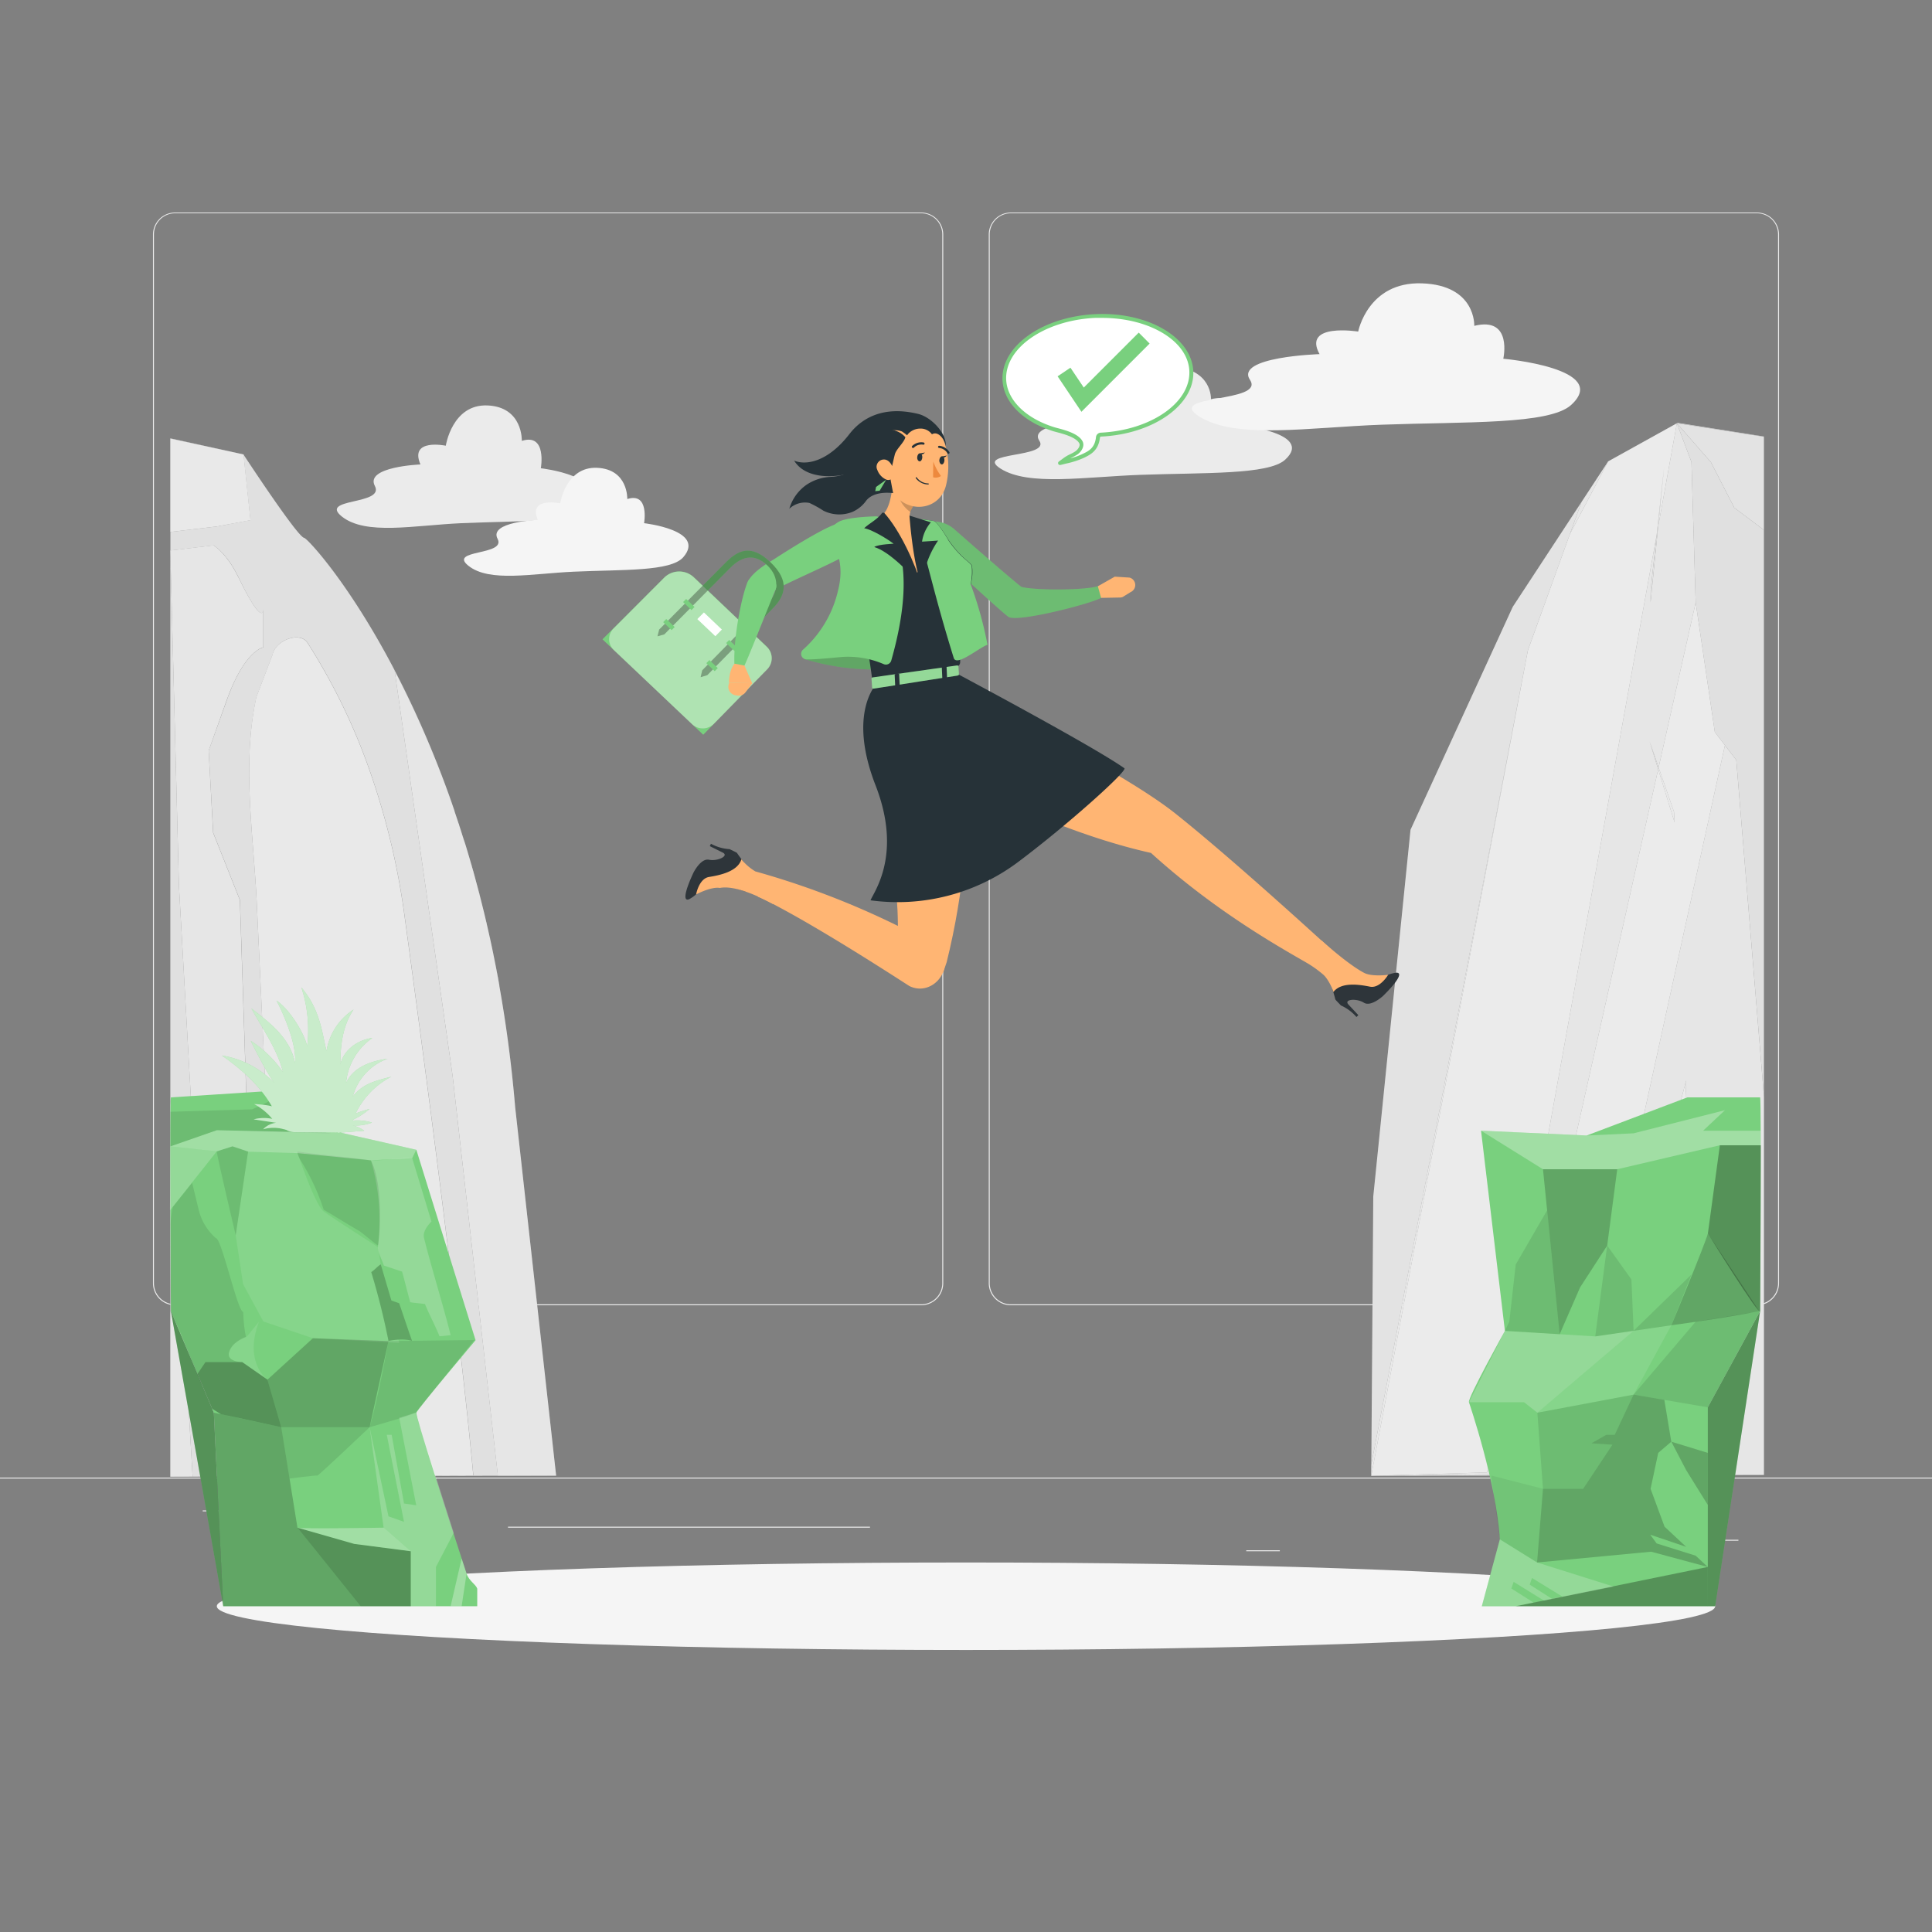 <svg xmlns="http://www.w3.org/2000/svg" viewBox="0 0 500 500"><rect x="0" y="0" width="500" height="500" fill="#808080" stroke="none"/><g id="freepik--background-complete--inject-1110"><rect x="416.78" y="398.49" width="33.12" height="0.25" style="fill:#ebebeb"></rect><rect x="322.53" y="401.21" width="8.69" height="0.25" style="fill:#ebebeb"></rect><rect x="396.59" y="389.21" width="19.19" height="0.25" style="fill:#ebebeb"></rect><rect x="52.46" y="390.89" width="43.19" height="0.25" style="fill:#ebebeb"></rect><rect x="104.56" y="390.89" width="6.33" height="0.25" style="fill:#ebebeb"></rect><rect x="131.47" y="395.11" width="93.68" height="0.25" style="fill:#ebebeb"></rect><path d="M238.4,337.8H45.3a5.71,5.71,0,0,1-5.71-5.71V60.66A5.71,5.71,0,0,1,45.3,55H238.4a5.71,5.71,0,0,1,5.71,5.71V332.09A5.71,5.71,0,0,1,238.4,337.8ZM45.3,55.2a5.47,5.47,0,0,0-5.46,5.46V332.09a5.47,5.47,0,0,0,5.46,5.46H238.4a5.47,5.47,0,0,0,5.46-5.46V60.66a5.47,5.47,0,0,0-5.46-5.46Z" style="fill:#ebebeb"></path><path d="M454.7,337.8H261.6a5.71,5.71,0,0,1-5.71-5.71V60.66A5.71,5.71,0,0,1,261.6,55H454.7a5.71,5.71,0,0,1,5.71,5.71V332.09A5.71,5.71,0,0,1,454.7,337.8ZM261.6,55.2a5.47,5.47,0,0,0-5.46,5.46V332.09a5.47,5.47,0,0,0,5.46,5.46H454.7a5.47,5.47,0,0,0,5.46-5.46V60.66a5.47,5.47,0,0,0-5.46-5.46Z" style="fill:#ebebeb"></path><rect y="382.4" width="500" height="0.25" style="fill:#ebebeb"></rect><path d="M88.48,133.68c6.17,4.92,18.62,2.28,30.91,1.72,14.29-.65,28.36,0,32.06-4.22,6.89-7.91-11.48-10-11.48-10s1.64-9.17-4.92-7.08c0,0,.33-8.75-8.85-9.17s-10.83,10.42-10.83,10.42-9.51-2-6.56,4.85c0,0-14.43.56-11.8,5.56S82.38,128.82,88.48,133.68Z" style="fill:#ebebeb"></path><path d="M121.24,146.43c5.44,4.34,16.44,2,27.29,1.52,12.61-.58,25,0,28.29-3.73,6.08-7-10.13-8.82-10.13-8.82s1.44-8.09-4.35-6.25c0,0,.29-7.72-7.81-8.08s-9.55,9.19-9.55,9.19-8.4-1.73-5.79,4.28c0,0-12.74.49-10.42,4.9S115.86,142.14,121.24,146.43Z" style="fill:#f5f5f5"></path><path d="M259,121.31c7.2,4.53,21.75,2.1,36.11,1.58,16.69-.6,33.12,0,37.44-3.88,8.05-7.28-13.41-9.19-13.41-9.19s1.92-8.43-5.74-6.51c0,0,.38-8-10.35-8.43s-12.64,9.58-12.64,9.58-11.11-1.8-7.66,4.46c0,0-16.85.52-13.79,5.11S251.86,116.84,259,121.31Z" style="fill:#ebebeb"></path><path d="M310.45,107.84c9.41,5.92,28.43,2.75,47.19,2.07,21.81-.79,43.28,0,48.93-5.07,10.51-9.51-17.52-12-17.52-12s2.5-11-7.51-8.51c0,0,.5-10.51-13.52-11S351.5,85.81,351.5,85.81s-14.52-2.34-10,5.84c0,0-22,.67-18,6.68S301.14,102,310.45,107.84Z" style="fill:#f5f5f5"></path><path d="M128.46,251c.26,1.32.5,2.65.74,4C129,253.64,128.72,252.31,128.46,251Z" style="fill:#e0e0e0"></path><polygon points="62.01 117.39 44.08 113.44 44.08 113.5 62.01 117.39" style="fill:#e0e0e0"></polygon><path d="M126.81,242.93c.26,1.19.52,2.4.77,3.62C127.33,245.33,127.07,244.12,126.81,242.93Z" style="fill:#e0e0e0"></path><path d="M127.65,246.92c.26,1.25.51,2.51.76,3.79C128.16,249.43,127.91,248.17,127.65,246.92Z" style="fill:#e0e0e0"></path><path d="M56.19,136.23l-.85.11h0L44.1,137.66l0,0v4.82l11.22-1.33h0c2.08,1.47,4.35,4,6.47,8.4,6.35,13.06,6.38,8.26,6.38,8.26l0,9.74s-4.84.65-9.49,13.7L54,194.28l1.18,21.23,6.92,17.42L67,382.11l75.58-.24-13.72,0L117.13,278.37l-15-104.88a261.09,261.09,0,0,1,15.52,36.41c-16-46.87-37.74-70.5-38.95-70.71C76.92,138.88,63,117.61,63,117.61h0l1.8,17Zm23.42,30.13a159.22,159.22,0,0,1,16,32.84,189.84,189.84,0,0,1,9.07,37.62c5.74,42,14.31,106.88,17.83,145l-49.1.16L66.43,233.08c-.92-18-3.82-35.48-.05-52.72l4.17-10.93C71.4,165.56,77.67,163.35,79.61,166.36Z" style="fill:#e0e0e0"></path><path d="M142.76,371.34l-9.43-84.8c-.93-11.1-2.34-21.57-4.1-31.41,1.76,9.84,3.16,20.31,4.1,31.41Z" style="fill:#e0e0e0"></path><path d="M118.8,213.42c.34,1,.68,2.09,1,3.15C119.48,215.51,119.14,214.46,118.8,213.42Z" style="fill:#e0e0e0"></path><path d="M119.91,216.89c.32,1,.65,2.08,1,3.13C120.56,219,120.23,217.93,119.91,216.89Z" style="fill:#e0e0e0"></path><path d="M117.65,210c.36,1.06.72,2.13,1.07,3.21C118.37,212.11,118,211,117.65,210Z" style="fill:#e0e0e0"></path><path d="M121,220.42c.31,1,.62,2.08.92,3.14C121.61,222.5,121.3,221.46,121,220.42Z" style="fill:#e0e0e0"></path><path d="M122,224c.3,1,.6,2.1.89,3.16C122.64,226.11,122.34,225.05,122,224Z" style="fill:#e0e0e0"></path><path d="M125,235.15c.28,1.12.55,2.24.81,3.38C125.55,237.39,125.28,236.27,125,235.15Z" style="fill:#e0e0e0"></path><path d="M125.92,239c.27,1.15.53,2.31.79,3.49C126.45,241.32,126.19,240.16,125.92,239Z" style="fill:#e0e0e0"></path><path d="M123.06,227.66c.29,1.06.58,2.13.86,3.22C123.64,229.79,123.35,228.72,123.06,227.66Z" style="fill:#e0e0e0"></path><path d="M124.05,231.37c.28,1.09.56,2.19.83,3.3C124.61,233.56,124.33,232.46,124.05,231.37Z" style="fill:#e0e0e0"></path><polygon points="44.08 142.46 44.08 284.14 49.85 382.15 44.08 382.17 44.08 382.18 54.92 382.14 46.31 229.14 44.08 142.46" style="fill:#e0e0e0"></polygon><polygon points="49.85 382.15 44.08 284.14 44.08 284.17 49.85 382.15" style="fill:#e0e0e0"></polygon><polygon points="49.85 382.15 44.08 284.14 44.08 284.17 49.85 382.15" style="fill:#fff;opacity:0.1"></polygon><polygon points="44.08 382.17 49.85 382.15 44.08 382.17 44.08 382.17" style="fill:#e0e0e0"></polygon><polygon points="44.08 382.17 49.85 382.15 44.08 382.17 44.08 382.17" style="fill:#fff;opacity:0.1"></polygon><polygon points="44.08 382.17 49.85 382.15 44.08 284.17 44.08 382.17" style="fill:#e0e0e0"></polygon><polygon points="44.08 382.17 49.85 382.15 44.08 284.17 44.08 382.17" style="fill:#fff;opacity:0.1"></polygon><polygon points="44.08 382.17 49.85 382.15 44.08 284.17 44.08 382.17" style="fill:#fff;opacity:0.1"></polygon><path d="M118.72,213.19c0,.08,0,.16.08.23S118.75,213.27,118.72,213.19Z" style="fill:#fff;opacity:0.2"></path><path d="M124.88,234.67l.12.48Z" style="fill:#fff;opacity:0.2"></path><path d="M120.87,220l.12.4Z" style="fill:#fff;opacity:0.2"></path><path d="M125.81,238.53c0,.16.08.32.11.48C125.89,238.85,125.85,238.69,125.81,238.53Z" style="fill:#fff;opacity:0.2"></path><path d="M119.81,216.57c0,.11.07.21.1.32C119.88,216.78,119.84,216.68,119.81,216.57Z" style="fill:#fff;opacity:0.2"></path><path d="M123.92,230.88c0,.16.09.32.13.49C124,231.2,124,231,123.92,230.88Z" style="fill:#fff;opacity:0.2"></path><polygon points="142.57 381.87 143.93 381.87 142.76 371.34 143.93 381.87 142.57 381.87" style="fill:#fff;opacity:0.2"></polygon><path d="M117.62,209.9l0,.08Z" style="fill:#fff;opacity:0.2"></path><path d="M121.91,223.56c0,.15.09.3.13.45C122,223.86,122,223.71,121.91,223.56Z" style="fill:#fff;opacity:0.2"></path><path d="M122.93,227.17l.13.49Z" style="fill:#fff;opacity:0.2"></path><path d="M129.2,255l0,.15Z" style="fill:#fff;opacity:0.2"></path><path d="M128.41,250.71a2.33,2.33,0,0,1,.05.28A2.33,2.33,0,0,0,128.41,250.71Z" style="fill:#fff;opacity:0.2"></path><path d="M127.58,246.55c0,.13,0,.25.07.37C127.63,246.8,127.6,246.68,127.58,246.55Z" style="fill:#fff;opacity:0.2"></path><path d="M126.71,242.5c0,.14.07.28.1.43C126.78,242.78,126.74,242.64,126.71,242.5Z" style="fill:#fff;opacity:0.2"></path><path d="M117.13,278.37l11.72,103.54,13.72,0h1.36l-1.17-10.52-9.43-84.8c-.94-11.1-2.34-21.57-4.1-31.41l0-.15c-.24-1.34-.48-2.67-.74-4a2.33,2.33,0,0,0-.05-.28c-.25-1.28-.5-2.54-.76-3.79,0-.12-.05-.24-.07-.37-.25-1.22-.51-2.43-.77-3.62,0-.15-.07-.29-.1-.43-.26-1.18-.52-2.34-.79-3.49,0-.16-.07-.32-.11-.48-.26-1.14-.53-2.26-.81-3.38l-.12-.48c-.27-1.11-.55-2.21-.83-3.3,0-.17-.09-.33-.13-.49-.28-1.09-.57-2.16-.86-3.22l-.13-.49c-.29-1.06-.59-2.12-.89-3.16,0-.15-.08-.3-.13-.45-.3-1.06-.61-2.1-.92-3.14l-.12-.4c-.31-1.05-.64-2.09-1-3.13,0-.11-.07-.21-.1-.32-.33-1.06-.67-2.11-1-3.15,0-.07,0-.15-.08-.23-.35-1.08-.71-2.15-1.07-3.21l0-.08a261.09,261.09,0,0,0-15.52-36.41Z" style="fill:#e0e0e0"></path><path d="M117.13,278.37l11.72,103.54,13.72,0h1.36l-1.17-10.52-9.43-84.8c-.94-11.1-2.34-21.57-4.1-31.41l0-.15c-.24-1.34-.48-2.67-.74-4a2.33,2.33,0,0,0-.05-.28c-.25-1.28-.5-2.54-.76-3.79,0-.12-.05-.24-.07-.37-.25-1.22-.51-2.43-.77-3.62,0-.15-.07-.29-.1-.43-.26-1.18-.52-2.34-.79-3.49,0-.16-.07-.32-.11-.48-.26-1.14-.53-2.26-.81-3.38l-.12-.48c-.27-1.11-.55-2.21-.83-3.3,0-.17-.09-.33-.13-.49-.28-1.09-.57-2.16-.86-3.22l-.13-.49c-.29-1.06-.59-2.12-.89-3.16,0-.15-.08-.3-.13-.45-.3-1.06-.61-2.1-.92-3.14l-.12-.4c-.31-1.05-.64-2.09-1-3.13,0-.11-.07-.21-.1-.32-.33-1.06-.67-2.11-1-3.15,0-.07,0-.15-.08-.23-.35-1.08-.71-2.15-1.07-3.21l0-.08a261.09,261.09,0,0,0-15.52-36.41Z" style="fill:#fff;opacity:0.2"></path><path d="M66.43,233.08,73.38,382l49.1-.16c-3.52-38.14-12.09-103-17.83-145a189.84,189.84,0,0,0-9.07-37.62,159.22,159.22,0,0,0-16-32.84c-1.94-3-8.21-.8-9.06,3.07l-4.17,10.93C62.61,197.6,65.51,215.12,66.43,233.08Z" style="fill:#e0e0e0"></path><path d="M66.43,233.08,73.38,382l49.1-.16c-3.52-38.14-12.09-103-17.83-145a189.84,189.84,0,0,0-9.07-37.62,159.22,159.22,0,0,0-16-32.84c-1.94-3-8.21-.8-9.06,3.07l-4.17,10.93C62.61,197.6,65.51,215.12,66.43,233.08Z" style="fill:#fff;opacity:0.3"></path><polygon points="54.92 382.14 54.92 382.15 67 382.27 66.99 382.11 54.92 382.14" style="fill:#fff;opacity:0.1"></polygon><path d="M62.07,232.93l-6.92-17.42L54,194.28l4.65-13.05c4.65-13,9.49-13.7,9.49-13.7l0-9.74s0,4.8-6.38-8.26c-2.12-4.37-4.39-6.93-6.47-8.4h0l-11.22,1.33,2.24,86.68,8.6,153,12.07,0Z" style="fill:#e0e0e0"></path><path d="M62.07,232.93l-6.92-17.42L54,194.28l4.65-13.05c4.65-13,9.49-13.7,9.49-13.7l0-9.74s0,4.8-6.38-8.26c-2.12-4.37-4.39-6.93-6.47-8.4h0l-11.22,1.33,2.24,86.68,8.6,153,12.07,0Z" style="fill:#fff;opacity:0.2"></path><polygon points="63.03 117.61 62.01 117.39 63.03 117.61 63.03 117.61" style="fill:#fff;opacity:0.1"></polygon><polygon points="44.08 137.64 44.1 137.66 55.33 136.34 55.34 136.34 56.19 136.23 64.83 134.63 63.03 117.61 62.01 117.39 44.08 113.5 44.08 137.64" style="fill:#e0e0e0"></polygon><polygon points="44.08 137.64 44.1 137.66 55.33 136.34 55.34 136.34 56.19 136.23 64.83 134.63 63.03 117.61 62.01 117.39 44.08 113.5 44.08 137.64" style="fill:#fff;opacity:0.3"></polygon><polygon points="433.97 109.54 433.97 109.54 433.97 109.55 433.97 109.54" style="fill:none"></polygon><polygon points="448.82 131.38 442.78 119.61 433.97 109.54 433.97 109.55 437.75 119.58 438.84 155.96 443.79 189.46 449.35 196.71 456.5 283.67 456.5 141.99 456.5 137.17 448.82 131.38" style="fill:#e0e0e0"></polygon><polygon points="422.77 115.76 416.19 119.41 405.92 135.06 416.19 119.41 422.77 115.76" style="fill:#e0e0e0"></polygon><polygon points="355.4 309.67 357.81 285.94 355.4 309.67 354.9 379.01 354.9 379.01 355.4 309.67" style="fill:#e0e0e0"></polygon><polygon points="354.88 381.93 354.9 379.12 354.88 381.94 390.79 381.86 390.61 381.85 354.88 381.93" style="fill:#e0e0e0"></polygon><polygon points="456.5 112.97 434.17 109.44 433.98 109.54 456.5 113.04 456.5 112.97" style="fill:#e0e0e0"></polygon><polygon points="432.18 381.76 432.12 381.76 404.96 381.82 404.96 381.83 456.5 381.71 456.5 381.7 432.18 381.76" style="fill:#e0e0e0"></polygon><polygon points="391.5 157.05 405.92 135.06 391.5 157.05 365.04 214.74 357.81 285.94 365.04 214.75 391.5 157.05" style="fill:#fff;opacity:0.1"></polygon><polygon points="388.16 381.51 354.88 381.93 390.61 381.85 388.1 381.77 388.16 381.51" style="fill:#e0e0e0"></polygon><polygon points="388.16 381.51 354.88 381.93 390.61 381.85 388.1 381.77 388.16 381.51" style="fill:#fff;opacity:0.1"></polygon><polygon points="426.91 191.86 429.14 199.1 429.25 198.62 426.91 191.86" style="fill:#e0e0e0"></polygon><polygon points="426.91 191.86 429.14 199.1 429.25 198.62 426.91 191.86" style="fill:#fff;opacity:0.1"></polygon><polygon points="427.17 155.88 429.13 136.28 428.75 138.38 427.19 152.57 427.17 155.88" style="fill:#e0e0e0"></polygon><polygon points="427.17 155.88 429.13 136.28 428.75 138.38 427.19 152.57 427.17 155.88" style="fill:#fff;opacity:0.1"></polygon><polygon points="354.9 379.01 394.99 170.57 395.43 168.25 403.64 145.56 406.28 138.25 406.29 138.23 409.3 129.92 416.19 119.41 405.92 135.06 391.5 157.05 365.04 214.75 357.81 285.94 355.4 309.67 354.9 379.01" style="fill:#e0e0e0"></polygon><polygon points="443.79 189.46 438.84 155.96 437.75 119.58 438.84 155.96 443.79 189.46" style="fill:#e0e0e0"></polygon><polygon points="443.79 189.46 438.84 155.96 437.75 119.58 438.84 155.96 443.79 189.46" style="fill:#fff;opacity:0.1"></polygon><polygon points="436.38 279.64 432.18 381.76 432.18 381.76 436.38 279.62 436.38 279.64" style="fill:#e0e0e0"></polygon><polygon points="436.38 279.64 432.18 381.76 432.18 381.76 436.38 279.62 436.38 279.64" style="fill:#fff;opacity:0.1"></polygon><polygon points="405.07 381.29 404.96 381.82 432.12 381.76 409.73 381.23 405.07 381.29" style="fill:#e0e0e0"></polygon><polygon points="405.07 381.29 404.96 381.82 432.12 381.76 409.73 381.23 405.07 381.29" style="fill:#fff;opacity:0.1"></polygon><polygon points="443.79 189.46 446.41 192.88 446.41 192.88 449.35 196.71 450.46 210.25 456.5 283.7 456.5 283.67 449.35 196.71 443.79 189.46" style="fill:#e0e0e0"></polygon><polygon points="443.79 189.46 446.41 192.88 446.41 192.88 449.35 196.71 450.46 210.25 456.5 283.7 456.5 283.67 449.35 196.71 443.79 189.46" style="fill:#fff;opacity:0.1"></polygon><polygon points="432.18 381.76 432.18 381.76 456.5 381.7 456.5 381.7 432.18 381.76" style="fill:#e0e0e0"></polygon><polygon points="432.18 381.76 432.18 381.76 456.5 381.7 456.5 381.7 432.18 381.76" style="fill:#fff;opacity:0.1"></polygon><polygon points="433.97 109.55 433.97 109.54 433.97 109.55 433.97 109.55" style="fill:#fff;opacity:0.1"></polygon><polygon points="433.97 109.55 433.97 109.54 433.97 109.55 433.97 109.55" style="fill:#fff;opacity:0.1"></polygon><polygon points="403.64 145.56 395.43 168.25 394.99 170.57 395.44 168.26 403.64 145.56" style="fill:#e0e0e0"></polygon><polygon points="403.64 145.56 395.43 168.25 394.99 170.57 395.44 168.26 403.64 145.56" style="fill:#fff;opacity:0.1"></polygon><polygon points="403.64 145.56 395.43 168.25 394.99 170.57 395.44 168.26 403.64 145.56" style="fill:#fff;opacity:0.1"></polygon><polygon points="409.3 129.92 406.29 138.23 416.19 119.41 409.3 129.92" style="fill:#e0e0e0"></polygon><polygon points="409.3 129.92 406.29 138.23 416.19 119.41 409.3 129.92" style="fill:#fff;opacity:0.1"></polygon><polygon points="409.3 129.92 406.29 138.23 416.19 119.41 409.3 129.92" style="fill:#fff;opacity:0.1"></polygon><polygon points="409.73 381.23 409.73 381.23 436.38 279.6 436.38 279.64 436.38 279.62 432.18 381.76 456.5 381.7 456.5 283.7 450.46 210.25 449.35 196.71 446.41 192.88 405.07 381.29 409.73 381.23" style="fill:#e0e0e0"></polygon><polygon points="409.73 381.23 409.73 381.23 436.38 279.6 436.38 279.64 436.38 279.62 432.18 381.76 456.5 381.7 456.5 283.7 450.46 210.25 449.35 196.71 446.41 192.88 405.07 381.29 409.73 381.23" style="fill:#fff;opacity:0.1"></polygon><polygon points="409.73 381.23 409.73 381.23 436.38 279.6 436.38 279.64 436.38 279.62 432.18 381.76 456.5 381.7 456.5 283.7 450.46 210.25 449.35 196.71 446.41 192.88 405.07 381.29 409.73 381.23" style="fill:#fff;opacity:0.1"></polygon><polygon points="429.14 199.1 426.91 191.86 429.25 198.62 438.84 155.96 437.75 119.58 433.97 109.55 433.97 109.55 429.13 136.28 427.17 155.88 427.19 152.57 428.75 138.38 384.85 381.05 354.88 381.93 388.16 381.51 429.14 199.1" style="fill:#e0e0e0"></polygon><polygon points="429.14 199.1 426.91 191.86 429.25 198.62 438.84 155.96 437.75 119.58 433.97 109.55 433.97 109.55 429.13 136.28 427.17 155.88 427.19 152.57 428.75 138.38 384.85 381.05 354.88 381.93 388.16 381.51 429.14 199.1" style="fill:#fff;opacity:0.1"></polygon><polygon points="429.14 199.1 426.91 191.86 429.25 198.62 438.84 155.96 437.75 119.58 433.97 109.55 433.97 109.55 429.13 136.28 427.17 155.88 427.19 152.57 428.75 138.38 384.85 381.05 354.88 381.93 388.16 381.51 429.14 199.1" style="fill:#fff;opacity:0.1"></polygon><polygon points="354.9 379.01 354.9 379.12 354.9 379.01 354.9 379.01" style="fill:#fff;opacity:0.2"></polygon><polygon points="354.9 379.01 354.9 379.01 354.9 379.12 354.88 381.93 354.9 379.01" style="fill:#e0e0e0"></polygon><polygon points="354.9 379.01 354.9 379.01 354.9 379.12 354.88 381.93 354.9 379.01" style="fill:#fff;opacity:0.2"></polygon><polygon points="406.28 138.25 403.64 145.56 406.29 138.23 406.28 138.25" style="fill:#e0e0e0"></polygon><polygon points="406.28 138.25 403.64 145.56 406.29 138.23 406.28 138.25" style="fill:#fff;opacity:0.1"></polygon><polygon points="406.28 138.25 403.64 145.56 406.29 138.23 406.28 138.25" style="fill:#fff;opacity:0.2"></polygon><polygon points="430.68 120.78 428.75 138.38 429.13 136.28 430.68 120.78" style="fill:#e0e0e0"></polygon><polygon points="430.68 120.78 428.75 138.38 429.13 136.28 430.68 120.78" style="fill:#fff;opacity:0.1"></polygon><polygon points="430.68 120.78 428.75 138.38 429.13 136.28 430.68 120.78" style="fill:#fff;opacity:0.2"></polygon><polygon points="354.9 379.01 354.88 381.93 394.99 170.57 354.9 379.01" style="fill:#e0e0e0"></polygon><polygon points="354.9 379.01 354.88 381.93 394.99 170.57 354.9 379.01" style="fill:#fff;opacity:0.1"></polygon><polygon points="354.9 379.01 354.88 381.93 394.99 170.57 354.9 379.01" style="fill:#fff;opacity:0.2"></polygon><polygon points="433.97 109.54 422.77 115.76 433.97 109.55 433.97 109.54" style="fill:#fff;opacity:0.1"></polygon><polygon points="433.97 109.54 422.77 115.76 433.97 109.55 433.97 109.54" style="fill:#fff;opacity:0.1"></polygon><polygon points="433.97 109.54 422.77 115.76 433.97 109.55 433.97 109.54" style="fill:#fff;opacity:0.2"></polygon><polygon points="406.29 138.23 403.64 145.56 395.44 168.26 394.99 170.57 354.88 381.93 384.85 381.05 428.75 138.38 430.68 120.78 429.13 136.28 433.97 109.55 422.77 115.76 416.19 119.41 406.29 138.23" style="fill:#e0e0e0"></polygon><polygon points="406.29 138.23 403.64 145.56 395.44 168.26 394.99 170.57 354.88 381.93 384.85 381.05 428.75 138.38 430.68 120.78 429.13 136.28 433.97 109.55 422.77 115.76 416.19 119.41 406.29 138.23" style="fill:#fff;opacity:0.1"></polygon><polygon points="406.29 138.23 403.64 145.56 395.44 168.26 394.99 170.57 354.88 381.93 384.85 381.05 428.75 138.38 430.68 120.78 429.13 136.28 433.97 109.55 422.77 115.76 416.19 119.41 406.29 138.23" style="fill:#fff;opacity:0.1"></polygon><polygon points="406.29 138.23 403.64 145.56 395.44 168.26 394.99 170.57 354.88 381.93 384.85 381.05 428.75 138.38 430.68 120.78 429.13 136.28 433.97 109.55 422.77 115.76 416.19 119.41 406.29 138.23" style="fill:#fff;opacity:0.2"></polygon><polygon points="433.98 109.54 433.97 109.54 433.97 109.54 433.98 109.54" style="fill:#fff;opacity:0.1"></polygon><polygon points="442.78 119.61 448.82 131.38 456.5 137.17 456.5 113.04 433.98 109.54 433.97 109.54 442.78 119.61" style="fill:#e0e0e0"></polygon><polygon points="442.78 119.61 448.82 131.38 456.5 137.17 456.5 113.04 433.98 109.54 433.97 109.54 442.78 119.61" style="fill:#fff;opacity:0.1"></polygon><polygon points="432.12 381.76 432.18 381.76 432.18 381.76 432.12 381.76" style="fill:#e0e0e0"></polygon><polygon points="432.12 381.76 432.18 381.76 432.18 381.76 432.12 381.76" style="fill:#fff;opacity:0.3"></polygon><polygon points="436.38 279.64 409.73 381.23 409.73 381.23 432.12 381.76 432.18 381.76 436.38 279.64" style="fill:#e0e0e0"></polygon><polygon points="436.38 279.64 409.73 381.23 409.73 381.23 432.12 381.76 432.18 381.76 436.38 279.64" style="fill:#fff;opacity:0.1"></polygon><polygon points="436.38 279.64 409.73 381.23 409.73 381.23 432.12 381.76 432.18 381.76 436.38 279.64" style="fill:#fff;opacity:0.3"></polygon><polygon points="409.73 381.23 409.73 381.23 409.73 381.23 436.38 279.64 436.38 279.6 409.73 381.23" style="fill:#e0e0e0"></polygon><polygon points="409.73 381.23 409.73 381.23 409.73 381.23 436.38 279.64 436.38 279.6 409.73 381.23" style="fill:#fff;opacity:0.1"></polygon><polygon points="409.73 381.23 409.73 381.23 409.73 381.23 436.38 279.64 436.38 279.6 409.73 381.23" style="fill:#fff;opacity:0.1"></polygon><polygon points="409.73 381.23 409.73 381.23 409.73 381.23 436.38 279.64 436.38 279.6 409.73 381.23" style="fill:#fff;opacity:0.3"></polygon><polygon points="404.85 382.3 404.96 381.83 390.79 381.86 404.85 382.3" style="fill:#fff;opacity:0.2"></polygon><polygon points="390.61 381.85 390.79 381.86 404.96 381.83 404.96 381.82 390.61 381.85" style="fill:#e0e0e0"></polygon><polygon points="390.61 381.85 390.79 381.86 404.96 381.83 404.96 381.82 390.61 381.85" style="fill:#fff;opacity:0.2"></polygon><polygon points="446.41 192.88 443.79 189.46 446.41 192.88 446.41 192.88" style="fill:#e0e0e0"></polygon><polygon points="446.41 192.88 443.79 189.46 446.41 192.88 446.41 192.88" style="fill:#fff;opacity:0.1"></polygon><polygon points="446.41 192.88 443.79 189.46 446.41 192.88 446.41 192.88" style="fill:#fff;opacity:0.2"></polygon><polygon points="433.24 210.13 429.25 198.62 429.14 199.1 433.39 212.88 433.24 210.13" style="fill:#e0e0e0"></polygon><polygon points="433.24 210.13 429.25 198.62 429.14 199.1 433.39 212.88 433.24 210.13" style="fill:#fff;opacity:0.1"></polygon><polygon points="433.24 210.13 429.25 198.62 429.14 199.1 433.39 212.88 433.24 210.13" style="fill:#fff;opacity:0.2"></polygon><polygon points="388.16 381.51 388.1 381.77 390.61 381.85 404.96 381.82 405.07 381.29 388.16 381.51" style="fill:#e0e0e0"></polygon><polygon points="388.16 381.51 388.1 381.77 390.61 381.85 404.96 381.82 405.07 381.29 388.16 381.51" style="fill:#fff;opacity:0.1"></polygon><polygon points="388.16 381.51 388.1 381.77 390.61 381.85 404.96 381.82 405.07 381.29 388.16 381.51" style="fill:#fff;opacity:0.2"></polygon><polygon points="429.25 198.62 433.24 210.13 433.39 212.88 429.14 199.1 388.16 381.51 405.07 381.29 446.41 192.88 443.79 189.46 438.84 155.96 429.25 198.62" style="fill:#e0e0e0"></polygon><polygon points="429.25 198.62 433.24 210.13 433.39 212.88 429.14 199.1 388.16 381.51 405.07 381.29 446.41 192.88 443.79 189.46 438.84 155.96 429.25 198.62" style="fill:#fff;opacity:0.1"></polygon><polygon points="429.25 198.62 433.24 210.13 433.39 212.88 429.14 199.1 388.16 381.51 405.07 381.29 446.41 192.88 443.79 189.46 438.84 155.96 429.25 198.62" style="fill:#fff;opacity:0.1"></polygon><polygon points="429.25 198.62 433.24 210.13 433.39 212.88 429.14 199.1 388.16 381.51 405.07 381.29 446.41 192.88 443.79 189.46 438.84 155.96 429.25 198.62" style="fill:#fff;opacity:0.2"></polygon><polygon points="354.9 379.01 394.99 170.57 395.43 168.25 403.64 145.56 406.28 138.25 406.29 138.23 409.3 129.92 416.19 119.41 405.92 135.06 391.5 157.05 365.04 214.75 357.81 285.94 355.4 309.67 354.9 379.01" style="fill:#fff;opacity:0.1"></polygon></g><g id="freepik--Shadow--inject-1110"><ellipse id="freepik--path--inject-1110" cx="250" cy="415.69" rx="193.89" ry="11.32" style="fill:#f5f5f5"></ellipse></g><g id="freepik--Floor--inject-1110"><path d="M44.23,284c-.36,1.15,0,55.33,0,55.33L55.34,365.6l2.43,50.09h65.74v-4.55c-.37-1.13-2.16-2-2.76-3.89-4.74-14.55-13.26-40.93-13-41.62.36-1.06,15.33-18.78,15.33-18.78l-15.33-49.28-19.31-4.38L74.06,282.07Z" style="fill:#79D07E"></path><polygon points="119.47 403.36 116.62 415.69 119.47 415.69 120.75 407.25 119.47 403.36" style="fill:#fff;opacity:0.3"></polygon><polygon points="57.77 415.69 44.23 339.32 55.34 365.6 57.77 415.69" style="fill:#79D07E"></polygon><polygon points="57.77 415.69 44.23 339.32 55.34 365.6 57.77 415.69" style="opacity:0.3"></polygon><polygon points="80.98 346.33 69.22 357.05 72.79 369.36 95.65 369.36 100.54 347.07 80.98 346.33" style="opacity:0.2"></polygon><path d="M44.11,287.72c.72,0,20.59-.62,21.13-.62a65,65,0,0,0,6.06-3l-1.43,3s1.61,3.74,2.32,3.74,13.54,2.5,13.54,2.5l-29.61-.84-12,4.18Z" style="opacity:0.1"></path><path d="M96,300.29a55.58,55.58,0,0,1,1.84,22c-.2,1.72,1,3.56,1.49,5.22,1.52.53,3.23,1.06,4.74,1.59.72,2.61,1.38,5.32,2.1,7.93,1.26.17,2.55.28,3.81.45,1.09,2.7,2.69,5.65,3.77,8.35l2.88-.29c-1.69-6.86-5.2-18.28-6.89-25.14-.38-1.55.8-3.13,1.92-4.27-3.66-12.08-5-16.44-5-16.44C103,299.64,99.63,300.37,96,300.29Z" style="fill:#fff;opacity:0.2"></path><path d="M78,300.64a55.58,55.58,0,0,1,5.77,12.44c3,1.74,6.27,3.81,9.28,5.54.53.3,4.23,3.47,4.79,3.7.7-4.47,1.09-16.39-1.84-22-5.2-.89-13.79-1.45-19-2.33C76.82,298.57,77.65,300.1,78,300.64Z" style="opacity:0.1"></path><path d="M62.68,352.5h-9.5l-2.08,3.07,1.36,3.2C50.32,354.85,47,344.35,44,339.32c0-6.89.18-14.06.17-20.95a24.23,24.23,0,0,1,.55-6l5-6.28,1.7,7a14.29,14.29,0,0,0,4.46,7.36c1.43-.1,5.64,19.17,7.07,19.07a36.89,36.89,0,0,0,.7,6.51c-.88.33-3.56,1.49-4.31,3.79C58.41,352.5,62.68,352.5,62.68,352.5Z" style="opacity:0.1"></path><path d="M122.76,346.81c-5,6.15-10.23,12.65-15.23,18.8-2.5,1.08-5,1.75-11.88,3.75,2.19-7.28,4.89-22.29,4.89-22.29Z" style="opacity:0.1"></path><path d="M103.32,347.54,81,346.33,68.16,342l-5.25-9.66L61,319.7,64.21,298l12.79.38s4.5,13.43,6.76,15.13,14.07,9.24,14.07,9.24l.7,4.47c-.79.48-1.66,1.51-2.45,2q2.67,8.79,4.46,17.82a17.83,17.83,0,0,1,2.6-.34Z" style="fill:#fff;opacity:0.1"></path><path d="M106.64,347a10.4,10.4,0,0,0-3.5-.31,17.83,17.83,0,0,0-2.6.34q-1.79-9-4.46-17.82c.79-.48,1.66-1.51,2.45-2,.35,1.15.74,2.48,1.14,3.84.56,1.91,1.14,3.89,1.63,5.52.63.24,1.37.47,2,.71C104.45,340.56,105.49,343.81,106.64,347Z" style="opacity:0.2"></path><path d="M56.11,298C56,298.56,61,319.7,61,319.7L64.21,298l-4-1.36Z" style="opacity:0.1"></path><polygon points="56.11 297.96 49.69 306.05 44.7 312.33 43.98 313.24 44.11 296.68 56.11 297.96" style="fill:#fff;opacity:0.2"></polygon><polygon points="44.11 296.68 56.12 292.5 88.41 293.19 107.72 297.57 106.68 299.72 95.99 300.29 77 298.42 64.21 298.04 60.16 296.68 56.11 297.96 44.11 296.68" style="fill:#fff;opacity:0.3"></polygon><polygon points="72.79 369.36 61.94 367 57.18 366 54.92 364.59 52.46 358.78 52.46 358.77 51.1 355.57 53.18 352.5 62.68 352.5 68.13 356.29 69.22 357.05 72.79 369.36" style="opacity:0.3"></polygon><polygon points="55.34 365.6 72.79 369.36 76.98 395.36 93.33 415.69 74.06 415.69 57.77 415.69 55.34 365.6" style="opacity:0.2"></polygon><polygon points="106.3 415.69 106.3 401.46 99.28 395.36 95.65 369.36 100.54 392.43 104.56 393.85 100.1 371.34 101.36 371.34 104.56 389.1 107.72 389.57 103.32 366.94 107.53 365.61 117.44 396.67 112.82 405.53 112.82 415.69 106.3 415.69" style="fill:#fff;opacity:0.2"></polygon><path d="M69.13,357l-1-.7-5.44-3.78s-4.27,0-3.37-2.76c.75-2.3,3.43-3.46,4.31-3.79l.28-.09,3.1-3.81C63.28,352,68.39,356.41,69.13,357Z" style="fill:#fff;opacity:0.1"></path><polygon points="76.98 395.36 91.67 399.56 106.3 401.46 106.3 415.69 93.33 415.69 76.98 395.36" style="opacity:0.3"></polygon><path d="M77,395.36c1.26.36,22.3,0,22.3,0l7,6.1-14.63-1.91Z" style="fill:#fff;opacity:0.3"></path><path d="M95.65,369.36S82.35,382,82.14,381.87s-7.21.78-7.21.78l-2.14-13.29Z" style="opacity:0.1"></path><path d="M455.52,284c.36,1.15,0,55.33,0,55.33L442,364.21v51.48H383.49l4.67-17.28c-.87-14.61-7.8-34.9-8-35.52-.36-1.07,9.31-18.46,9.31-18.46l-6.18-51.81,27.34,1.25L436.69,284Z" style="fill:#79D07E"></path><polygon points="383.29 292.62 399.32 302.6 418.54 302.6 445.1 296.39 455.68 296.39 455.67 292.62 440.77 292.62 446.41 287.32 422.77 293.3 410.63 293.87 383.29 292.62" style="fill:#fff;opacity:0.3"></polygon><polygon points="422.77 344.41 397.87 365.61 394.42 362.89 380.16 362.89 389.47 344.43 412.85 345.86 422.77 344.41" style="fill:#fff;opacity:0.2"></polygon><polygon points="422.77 360.93 441.98 364.21 455.52 339.32 438.84 342.05 422.77 360.93" style="opacity:0.1"></polygon><path d="M445.1,296.4,442,319.22s13.54,21.93,13.55,20.1.16-42.92.16-42.92Z" style="opacity:0.3"></path><polygon points="399.32 302.6 403.64 345.3 408.93 333.17 415.94 322.35 418.54 302.6 399.32 302.6" style="opacity:0.2"></polygon><polygon points="422.77 344.41 437.75 329.84 432.54 342.98 422.77 344.41" style="opacity:0.1"></polygon><polygon points="455.52 339.32 441.98 364.21 441.98 415.69 443.89 415.69 455.52 339.32" style="fill:#79D07E"></polygon><polygon points="455.52 339.32 441.98 364.21 441.98 415.69 443.89 415.69 455.52 339.32" style="opacity:0.3"></polygon><polygon points="390.61 342.05 392.27 327.26 400.39 313.24 403.64 345.3 389.47 344.43 390.61 342.05" style="opacity:0.1"></polygon><polygon points="412.85 345.86 415.94 322.35 422.21 331.12 422.77 344.41 412.85 345.86" style="opacity:0.1"></polygon><polygon points="432.54 342.98 422.77 360.93 397.87 365.61 422.77 344.41 432.54 342.98" style="fill:#fff;opacity:0.1"></polygon><polygon points="397.87 365.61 399.32 385.3 409.73 385.3 417.29 373.89 411.87 373.54 415.68 371.34 417.88 371.34 422.77 360.93 397.87 365.61" style="opacity:0.1"></polygon><polygon points="441.97 405.53 427.31 401.58 397.79 404.37 399.32 385.3 409.72 385.3 417.29 373.89 411.87 373.53 415.68 371.34 417.88 371.34 422.77 360.93 430.73 362.29 432.53 373.11 429.15 376 427.17 385.3 430.79 395.11 436.38 400.32 427.08 397.18 428.74 399.44 438.84 402.61 441.97 405.53" style="opacity:0.2"></polygon><g style="opacity:0.3"><polygon points="399.32 385.3 385.93 381.87 388.16 398.41 397.79 404.37 399.32 385.3" style="opacity:0.2"></polygon></g><polygon points="432.54 373.11 436.38 380.47 441.97 389.46 441.97 376 432.54 373.11" style="opacity:0.2"></polygon><path d="M442,319.22c-.75,2.87-9.44,23.75-9.44,23.75s13.88-1.84,22.73-3.65Z" style="opacity:0.2"></path><polygon points="441.97 405.53 392.27 415.69 441.98 415.69 441.97 405.53" style="opacity:0.3"></polygon><path d="M399.57,414.23l-2.71.55,20.77-4.17-19.84-6.24-9.63-6-4.67,17.28h8.78l4.59-.91-5.72-3.64.59-1.72m4.16.72.59-1.72,7.85,4.81-2.72.56Z" style="fill:#fff;opacity:0.2"></path><path d="M76.37,275.17c-1.21-6.34-6.22-10.26-11.32-14.2,3,5.45,6.65,10.46,8.2,16.51a29.23,29.23,0,0,0-8.36-8.11s4.6,9.36,6.4,11.19a24.23,24.23,0,0,0-13.87-7.39C67.31,280,70.76,286.3,72.06,290a4.53,4.53,0,0,0,4.23,3l10.6.13a4.58,4.58,0,0,0,4.3-2.93,20.89,20.89,0,0,1,10.1-11.56c-4.06,1.06-7.47,1.81-10,5.18a14.45,14.45,0,0,1,9-9.82c-4.44.63-8.84,2.2-10.73,6.27a16,16,0,0,1,6.82-11.65c-3.81.5-7.5,3.14-8.3,6.89,0-5,.6-10.07,3.42-14.23A15.76,15.76,0,0,0,84.5,272c-1.1-4.35-1.57-10.69-6.5-16.44a35.35,35.35,0,0,1,1.49,15.31c-.38-2.65-4.2-9.42-7.93-11.93C71.56,258.93,76.88,268.85,76.37,275.17Z" style="fill:#79D07E"></path><path d="M65.75,285.73a15.17,15.17,0,0,1,4.71,3.83,10.61,10.61,0,0,0-4.82.13l5.84.89a5.46,5.46,0,0,0-3.38,1.67,10,10,0,0,1,4.89-.13,6.43,6.43,0,0,0,1.79.28,1.55,1.55,0,0,0,1.42-.95,1.9,1.9,0,0,0-.3-1.43C73.92,286.51,69.4,285.9,65.75,285.73Z" style="fill:#79D07E"></path><path d="M95.62,287a17.83,17.83,0,0,1-4.92,3.07,13.27,13.27,0,0,1,5.57.45,11.54,11.54,0,0,1-5,.73,8.15,8.15,0,0,1,3,1.39l-6.82.53a2.31,2.31,0,0,1,.21-2C89,289,93.3,287.62,95.62,287Z" style="fill:#79D07E"></path><g style="opacity:0.6"><path d="M76.37,275.17c-1.21-6.34-6.22-10.26-11.32-14.2,3,5.45,6.65,10.46,8.2,16.51a29.23,29.23,0,0,0-8.36-8.11s4.6,9.36,6.4,11.19a24.23,24.23,0,0,0-13.87-7.39C67.31,280,70.76,286.3,72.06,290a4.53,4.53,0,0,0,4.23,3l10.6.13a4.58,4.58,0,0,0,4.3-2.93,20.89,20.89,0,0,1,10.1-11.56c-4.06,1.06-7.47,1.81-10,5.18a14.45,14.45,0,0,1,9-9.82c-4.44.63-8.84,2.2-10.73,6.27a16,16,0,0,1,6.82-11.65c-3.81.5-7.5,3.14-8.3,6.89,0-5,.6-10.07,3.42-14.23A15.76,15.76,0,0,0,84.5,272c-1.1-4.35-1.57-10.69-6.5-16.44a35.35,35.35,0,0,1,1.49,15.31c-.38-2.65-4.2-9.42-7.93-11.93C71.56,258.93,76.88,268.85,76.37,275.17Z" style="fill:#fff"></path><path d="M65.75,285.73a15.17,15.17,0,0,1,4.71,3.83,10.61,10.61,0,0,0-4.82.13l5.84.89a5.46,5.46,0,0,0-3.38,1.67,10,10,0,0,1,4.89-.13,6.43,6.43,0,0,0,1.79.28,1.55,1.55,0,0,0,1.42-.95,1.9,1.9,0,0,0-.3-1.43C73.92,286.51,69.4,285.9,65.75,285.73Z" style="fill:#fff"></path><path d="M95.62,287a17.83,17.83,0,0,1-4.92,3.07,13.27,13.27,0,0,1,5.57.45,11.54,11.54,0,0,1-5,.73,8.15,8.15,0,0,1,3,1.39l-6.82.53a2.31,2.31,0,0,1,.21-2C89,289,93.3,287.62,95.62,287Z" style="fill:#fff"></path></g></g><g id="freepik--speech-bubble--inject-1110"><path d="M275.54,119a10.2,10.2,0,0,1,1.63-.93,9.31,9.31,0,0,0,1.46-.81c.87-.63,1.56-1.78,1.13-2.67-.87-1.81-4.33-2.73-6.19-3.22a9.46,9.46,0,0,1-1.14-.33c-7.46-2.39-12.25-7.24-12.51-12.65-.41-8.47,10.11-15.88,23.45-16.53s24.54,5.73,24.95,14.2-10.12,15.88-23.47,16.52a.84.84,0,0,0-.7.81c-.38,3-2.17,3.89-3.61,4.58l-.19.09a22.67,22.67,0,0,1-4.56,1.48l-1.46.35Z" style="fill:#fff"></path><path d="M274.33,120.34a.48.48,0,0,1-.45-.28.5.5,0,0,1,.16-.62l1.21-.89a10.08,10.08,0,0,1,1.7-1,9.65,9.65,0,0,0,1.39-.77c.7-.5,1.27-1.43,1-2-.77-1.6-4.21-2.51-5.87-2.94-.58-.16-1-.26-1.2-.35-7.62-2.45-12.55-7.47-12.82-13.09C259,89.62,269.73,82,283.35,81.31s25,5.93,25.47,14.68-10.32,16.39-23.95,17c-.18,0-.22.36-.22.38-.42,3.28-2.43,4.25-3.89,5l-.19.09a22.52,22.52,0,0,1-4.65,1.51l-1.47.36Zm1.21-1.39h0Zm9.68-36.68c-.6,0-1.21,0-1.82,0-13.07.63-23.38,7.81-23,16,.25,5.19,4.91,9.87,12.16,12.2.22.08.61.19,1.07.31,2,.52,5.59,1.47,6.56,3.49.55,1.15-.23,2.53-1.28,3.29a10.09,10.09,0,0,1-1.54.86l-.39.2a17.39,17.39,0,0,0,3.13-1.11l.19-.09c1.4-.68,3-1.44,3.33-4.19a1.29,1.29,0,0,1,1.17-1.25c13.08-.63,23.39-7.8,23-16C307.44,88.23,297.47,82.27,285.22,82.27Z" style="fill:#79D07E"></path><polygon points="279.87 106.57 273.71 97.39 277.03 95.16 280.48 100.3 294.7 86.08 297.52 88.91 279.87 106.57" style="fill:#79D07E"></polygon></g><g id="freepik--Character--inject-1110"><path d="M236.28,137.18c5.71,5.34,22.6,21,24.7,22.46,2.28,1.55,21.78-3.5,24-4.94,1.7-1.1,0-3.24-.84-3-3.17,1.05-15.79,1.14-19.71.21-.45-.1-11.49-9.7-17.45-14.95a7.92,7.92,0,0,0-10.68.19Z" style="fill:#79D07E"></path><g style="opacity:0.1;isolation:isolate"><path d="M236.28,137.18c5.71,5.34,22.6,21,24.7,22.46,2.28,1.55,21.78-3.5,24-4.94,1.7-1.1,0-3.24-.84-3-3.17,1.05-15.79,1.14-19.71.21-.45-.1-11.49-9.7-17.45-14.95a7.92,7.92,0,0,0-10.68.19Z"></path></g><path d="M284.12,151.73l.84,3,4.78-.09a1.92,1.92,0,0,0,.85-.16l2-1.24a2,2,0,0,0,1.1-2.5h0a2,2,0,0,0-1.37-1.26l-3.82-.24Z" style="fill:#ffb573"></path><path d="M249.85,150.1a57.71,57.71,0,0,0,5.66,16.68c-15.2,6.8-31.6,8.61-47.51,3.72,9.74-5.14,17.82-10.22,27.56-15.36A45.82,45.82,0,0,1,249.85,150.1Z" style="fill:#79D07E"></path><path d="M249.85,150.1a57.71,57.71,0,0,0,5.66,16.68c-15.2,6.8-31.6,8.61-47.51,3.72,9.74-5.14,17.82-10.22,27.56-15.36A45.82,45.82,0,0,1,249.85,150.1Z" style="opacity:0.2;isolation:isolate"></path><path d="M241.55,134.81a51.47,51.47,0,0,0-6-.67,75.75,75.75,0,0,0-11.07.18,64.08,64.08,0,0,0-6.41.81,2.7,2.7,0,0,0-.63.19,3.23,3.23,0,0,0-1.66,4.16c7,18.15,8.67,26.46,9.93,36.24l21.78-3.17a1.19,1.19,0,0,0,1-1.19c.07-5.05,1.09-16.44,1.09-16.44a12.49,12.49,0,0,0,2-8.28c0-1-2.5-1.73-5.94-6.66C245.6,140,242.74,135,241.55,134.81Z" style="fill:#263238"></path><path d="M243.46,176.35s45,21.63,60.83,34.27c16.71,13.32,44.17,38.7,44.17,38.7l-5,3.81a29.79,29.79,0,0,0-5-3.79c-7.75-4.47-24.12-13.65-40.58-28.6-32.12-7.17-64.82-27.47-64.82-27.47Z" style="fill:#ffb573"></path><path d="M361.35,251.73a8.41,8.41,0,0,0-2.89.91h0s-4.29,2.17-11.43-4.11l-3.34,2c-.4.65,1.59,6.73,1.87,8.05,0,.18,1.35,1.46,1.44,1.62a11.46,11.46,0,0,1,4.05,3l.49-.48-2.52-2.7c-1.41-1.44,2.08-1.71,3.94-.53s5-1.77,5-1.77C361.59,254.14,363.16,251.67,361.35,251.73Z" style="fill:#2e353a"></path><path d="M342,243.37s6.49,5.95,10.89,8.33c2,1.17,6.36.58,6.36.58s-2.1,3.59-4.7,3.07-7.42-1.32-9.46,1.38a13.36,13.36,0,0,0-2.34-4.27C342.57,251.48,342,243.37,342,243.37Z" style="fill:#ffb573"></path><path d="M245,249c9.33-37.62,3.72-66.6,3.72-66.6l-21.44.36s-5.89,2.56.43,20.45c.35,1,6.7,30.56,4,45.89l12.36,2.63Z" style="fill:#ffb573"></path><path d="M178.35,232.71a8.47,8.47,0,0,0,2.39-1.86h0s3.27-3.52,12.15-.13l2.41-3.07c.15-.75-3.83-5.75-4.55-6.89-.1-.16-1.77-.9-1.91-1a11.43,11.43,0,0,1-4.85-1.4l-.29.62,3.31,1.65c1.82.86-1.36,2.33-3.52,1.87s-4.05,3.4-4.05,3.4C177.28,230.54,176.67,233.41,178.35,232.71Z" style="fill:#2e353a"></path><path d="M200.1,234s-8.91-5.18-13.79-4.2c-2.27-.4-6.16,1.68-6.16,1.68s.72-4.09,3.34-4.52,7.41-1.34,8.39-4.58a13.2,13.2,0,0,0,3.68,3.18C196,226.41,200.1,234,200.1,234Z" style="fill:#ffb573"></path><path d="M244.57,249.5c-.39,4.5-4.77,7.56-8.81,5.87a3.68,3.68,0,0,1-.49-.23c-30.4-19.64-39.1-23.06-39.1-23.06l-.61-6.54a213.09,213.09,0,0,1,36.64,14c4.12,2,8.39,4.27,12.65,6.76h0Z" style="fill:#ffb573;isolation:isolate"></path><path d="M225.29,233a52,52,0,0,0,38.31-10c12.78-9.59,28.3-23.54,27.39-24.18-8.81-6.21-47.28-26.58-43.67-24.67l-8.51.94-11.89,1.8s-7.66,7.5-.34,26.32C233.53,221.06,226.26,230.66,225.29,233Z" style="fill:#263238"></path><path d="M227.49,133.89c2.1,1.4,11.08,9.24,3.17,37.05a1.44,1.44,0,0,1-1.93.95A23.38,23.38,0,0,0,218.15,170c-4.45.4-7.37.7-9.41.65a1.44,1.44,0,0,1-.91-2.53,29.21,29.21,0,0,0,9.09-15.45c2.88-11.54-5.77-14,0-17.55,2-1.22,8.06-1.45,9.71-1.49A1.39,1.39,0,0,1,227.49,133.89Z" style="fill:#79D07E"></path><path d="M195.55,154.28a3,3,0,0,0,2.6-.36l3-1.59c5.4-2.82,17.25-7.83,18.37-9.15,2.41-2.87.4-7.61-2-7.75-2.78-.16-17.3,9.36-17.3,9.36C190,150.72,193.41,153.82,195.55,154.28Z" style="fill:#79D07E"></path><path d="M226.15,178.21l11-1.71.92-.15,2.38-.37.91-.14,6.46-1c.2-.06.36-.16.35-.29l-.13-2.11c0-.15-.2-.24-.42-.21l-6.41.91-.77.11-3.17.45-.75.1-10.62,1.51a.45.45,0,0,0-.36.24l.17,2.39C225.67,178.11,225.89,178.24,226.15,178.21Z" style="fill:#79D07E"></path><path d="M226.15,178.21l11-1.71.92-.15,2.38-.37.91-.14,6.46-1c.2-.06.36-.16.35-.29l-.13-2.11c0-.15-.2-.24-.42-.21l-6.41.91-.77.11-3.17.45-.75.1-10.62,1.51a.45.45,0,0,0-.36.24l.17,2.39C225.67,178.11,225.89,178.24,226.15,178.21Z" style="fill:#fff;opacity:0.2"></path><path d="M244.85,175.59l-.71.11a.2.2,0,0,1-.27-.13l-.14-3c0-.08.11-.18.25-.21l.71-.11a.2.2,0,0,1,.27.13l.14,3A.28.28,0,0,1,244.85,175.59Z" style="fill:#263238"></path><path d="M232.6,177.64l-.67.1a.19.19,0,0,1-.25-.12l-.14-3c0-.08.1-.18.24-.19l.67-.11a.18.18,0,0,1,.25.12l.14,3C232.85,177.53,232.74,177.61,232.6,177.64Z" style="fill:#263238"></path><path d="M170.59,162.93l1.33,1.25,17.13-17.28c2.72-2.75,6.06-3.91,9.54-.57,3.26,3.12,2.85,7.07.14,9.82l-17,17.33,1.32,1.25,17-17.33c3.14-3.2,4.47-7-.65-11.89s-8.48-3.06-11.65.13Z" style="fill:#79D07E"></path><path d="M155.92,165.45,182,190.15l16.53-16.93a4.1,4.1,0,0,0-.06-5.85l-18.91-18a5.53,5.53,0,0,0-7.7.14Z" style="fill:#79D07E"></path><path d="M158.81,168.19l20.31,19.25a4.07,4.07,0,0,0,5.69-.18l13.71-14a4.1,4.1,0,0,0-.06-5.85l-18.91-18a5.53,5.53,0,0,0-7.7.14l-13.07,13.11A3.89,3.89,0,0,0,158.81,168.19Z" style="fill:#fff;opacity:0.4"></path><g style="opacity:0.3"><path d="M170.59,162.93l-.44,1.75,1.77-.5,17.13-17.28c2.72-2.75,6.06-3.91,9.54-.57,3.26,3.12,2.85,7.07.14,9.82l-17,17.33-.41,1.78,1.73-.53,17-17.33c3.14-3.2,4.47-7-.65-11.89s-8.48-3.06-11.65.13Z"></path></g><polygon points="187.92 166.42 190.09 168.49 190.88 167.68 188.71 165.62 187.92 166.42" style="fill:#79D07E"></polygon><polygon points="182.8 171.63 184.97 173.7 185.76 172.89 183.59 170.82 182.8 171.63" style="fill:#79D07E"></polygon><polygon points="176.78 155.81 178.96 157.89 179.75 157.08 177.58 155.01 176.78 155.81" style="fill:#79D07E"></polygon><polygon points="171.63 161.01 173.81 163.08 174.61 162.28 172.43 160.2 171.63 161.01" style="fill:#79D07E"></polygon><polygon points="180.47 160.22 185.13 164.65 186.82 162.93 182.17 158.5 180.47 160.22" style="fill:#fff"></polygon><path d="M193.81,150.07c-1.3,1.68-4.19,14.52-3.72,22.33a7,7,0,0,1-.18,1.08c.11.7,1.66-.14,2.46-.7.44-.31,6.89-16.8,8.34-20.19C202.28,148.92,194.63,149,193.81,150.07Z" style="fill:#79D07E"></path><path d="M192.66,172.24l2,4.56-6-.1s-.08-3.16,1.44-4.94Z" style="fill:#ffb573"></path><path d="M190.74,180l-.46-.08a2.2,2.2,0,0,1-1.67-2.87l.12-.36,6,.09-1.79,2.38A2.18,2.18,0,0,1,190.74,180Z" style="fill:#ffb573"></path><path d="M236.45,130.78c-1.25,2.2-1.74,3.11.91,5.54.56.52.56,8.89.66,9.65.17,1.21-.63,4.45-3.28.47-3.48-5.22-7.22-12.56-7.22-12.56,2.88-1.24,3.65-7.35,3.47-11.31Z" style="fill:#ffb573"></path><path d="M232.68,127.83c-.27,1.58,1.62,3.85,2.95,4.68a10.14,10.14,0,0,1,.82-1.73l-2.79-4.92A5.36,5.36,0,0,0,232.68,127.83Z" style="opacity:0.2;isolation:isolate"></path><path d="M229.41,113.29a7.93,7.93,0,0,1,10.48-4c5.66,2.48,6.28,11.18,4.91,16.42-1.49,5.84-8.67,7.38-13,2.71-2.9-3.11-2.86-5.61-3.06-11.47A7.87,7.87,0,0,1,229.41,113.29Z" style="fill:#ffb573"></path><path d="M241.48,123.52a2.48,2.48,0,0,0,2.05-.33,14.81,14.81,0,0,1-2-3.74Z" style="fill:#ed893e"></path><path d="M237,123.73a.14.14,0,0,1,.05-.19.14.14,0,0,1,.19,0,3.74,3.74,0,0,0,3,1.57.14.14,0,0,1,.13.14h0a.14.14,0,0,1-.14.13,3.91,3.91,0,0,1-.68-.06A4,4,0,0,1,237,123.73Z" style="fill:#263238"></path><path d="M227.52,120.82c1.12-1.28,2.13-1.38,3.35-.2.24-1,.47-2.07.71-3,.34-1.39,2.38-3.06,2.73-4.45-2.05-2.47-6.13-2.62-8.83-.89s-3.09,9-7.34,10.6a14,14,0,0,1-3.42.55,12.21,12.21,0,0,0-5.95,2,11.42,11.42,0,0,0-4.49,6.23,5.93,5.93,0,0,1,5.19-1.5,28,28,0,0,1,3.62,2,9.16,9.16,0,0,0,7.58.29,8.62,8.62,0,0,0,3.47-2.84c1-1.31,3.12-2.4,7-2,0,0-.84-4.31-1.23-6.72Z" style="fill:#263238"></path><path d="M226.85,120.81a1.91,1.91,0,0,1,2-1.89c1.46.06,2.33,1.93,2.48,3.2s-.77,2.58-2.12,1.93a4.34,4.34,0,0,1-2.17-2.46A1.92,1.92,0,0,1,226.85,120.81Z" style="fill:#ffb573"></path><path d="M237.37,118.32c-.05.56.21,1,.58,1.07s.7-.4.74-1-.22-1-.58-1.06S237.41,117.75,237.37,118.32Z" style="fill:#263238"></path><path d="M243.09,119.11c0,.56.22,1,.59,1.07s.69-.4.74-1-.22-1-.58-1.07S243.13,118.54,243.09,119.11Z" style="fill:#263238"></path><path d="M243.67,118.16l1.38-.27S244.27,118.88,243.67,118.16Z" style="fill:#263238"></path><path d="M236.19,115.91a.29.29,0,0,1-.13-.08.28.28,0,0,1,0-.4h0a3.38,3.38,0,0,1,3-.91.31.31,0,0,1,.21.35.28.28,0,0,1-.34.21,2.78,2.78,0,0,0-2.43.78A.29.29,0,0,1,236.19,115.91Z" style="fill:#263238"></path><path d="M245.31,117.4a.52.52,0,0,1-.11-.1,2.82,2.82,0,0,0-2.15-1.37.29.29,0,0,1-.29-.28h0a.3.3,0,0,1,.3-.28,3.37,3.37,0,0,1,2.63,1.63.29.29,0,0,1-.38.41Z" style="fill:#263238"></path><path d="M238,117.37l1.37-.27S238.55,118.09,238,117.37Z" style="fill:#263238"></path><polygon points="229.34 124.16 227.65 127 226.51 127.11 226.72 126.02 229.34 124.16" style="fill:#79D07E"></polygon><path d="M228.29,132.71c-1,1.62-3.5,2.82-4.64,4,1.85.24,6.17,2.86,7.6,4,.66,0-4,.1-5,.86,3.94,1.13,9.53,7.09,12.29,10.12-1.74-5.95-5.61-14.4-9.74-19Z" style="fill:#263238"></path><path d="M251.21,151.22a96.48,96.48,0,0,1,4.35,15.64c-1.66.59-5.07,3.31-7.12,3.91-.8.25-1.4.16-1.61-.49-6.16-19.72-7.64-29.73-10.69-36.1a49.36,49.36,0,0,1,5.41.63c1.18.2,4,5.17,4,5.17a25.49,25.49,0,0,0,2.27,2.86c2.21,2.42,3.64,3,3.67,3.79A16.19,16.19,0,0,1,251.21,151.22Z" style="fill:#79D07E"></path><path d="M235.37,133.43l5.53,1.75a9.81,9.81,0,0,0-2.28,5l4.16-.28a23.78,23.78,0,0,0-4.12,11.83C236.2,146,235.37,133.43,235.37,133.43Z" style="fill:#263238"></path><path d="M244.76,115.56c-.11-1.6-1.91-4.2-3.57-3.16a3.62,3.62,0,0,0-3.11-1.48,4.23,4.23,0,0,0-3.14,1.47s-.13.2-.17.27a16.75,16.75,0,0,0-1.36-1c-2-.73-4-.1-6,.84-2.52,1.21-2.55,6.52-4.48,8.53s-13.56,4.48-17.41-1.83c2.9,1.25,8.59.53,14.31-6.87,2.59-3.34,7.88-7.6,17.74-5.22C240.94,107.88,245.07,112.14,244.76,115.56Z" style="fill:#263238"></path></g></svg>
